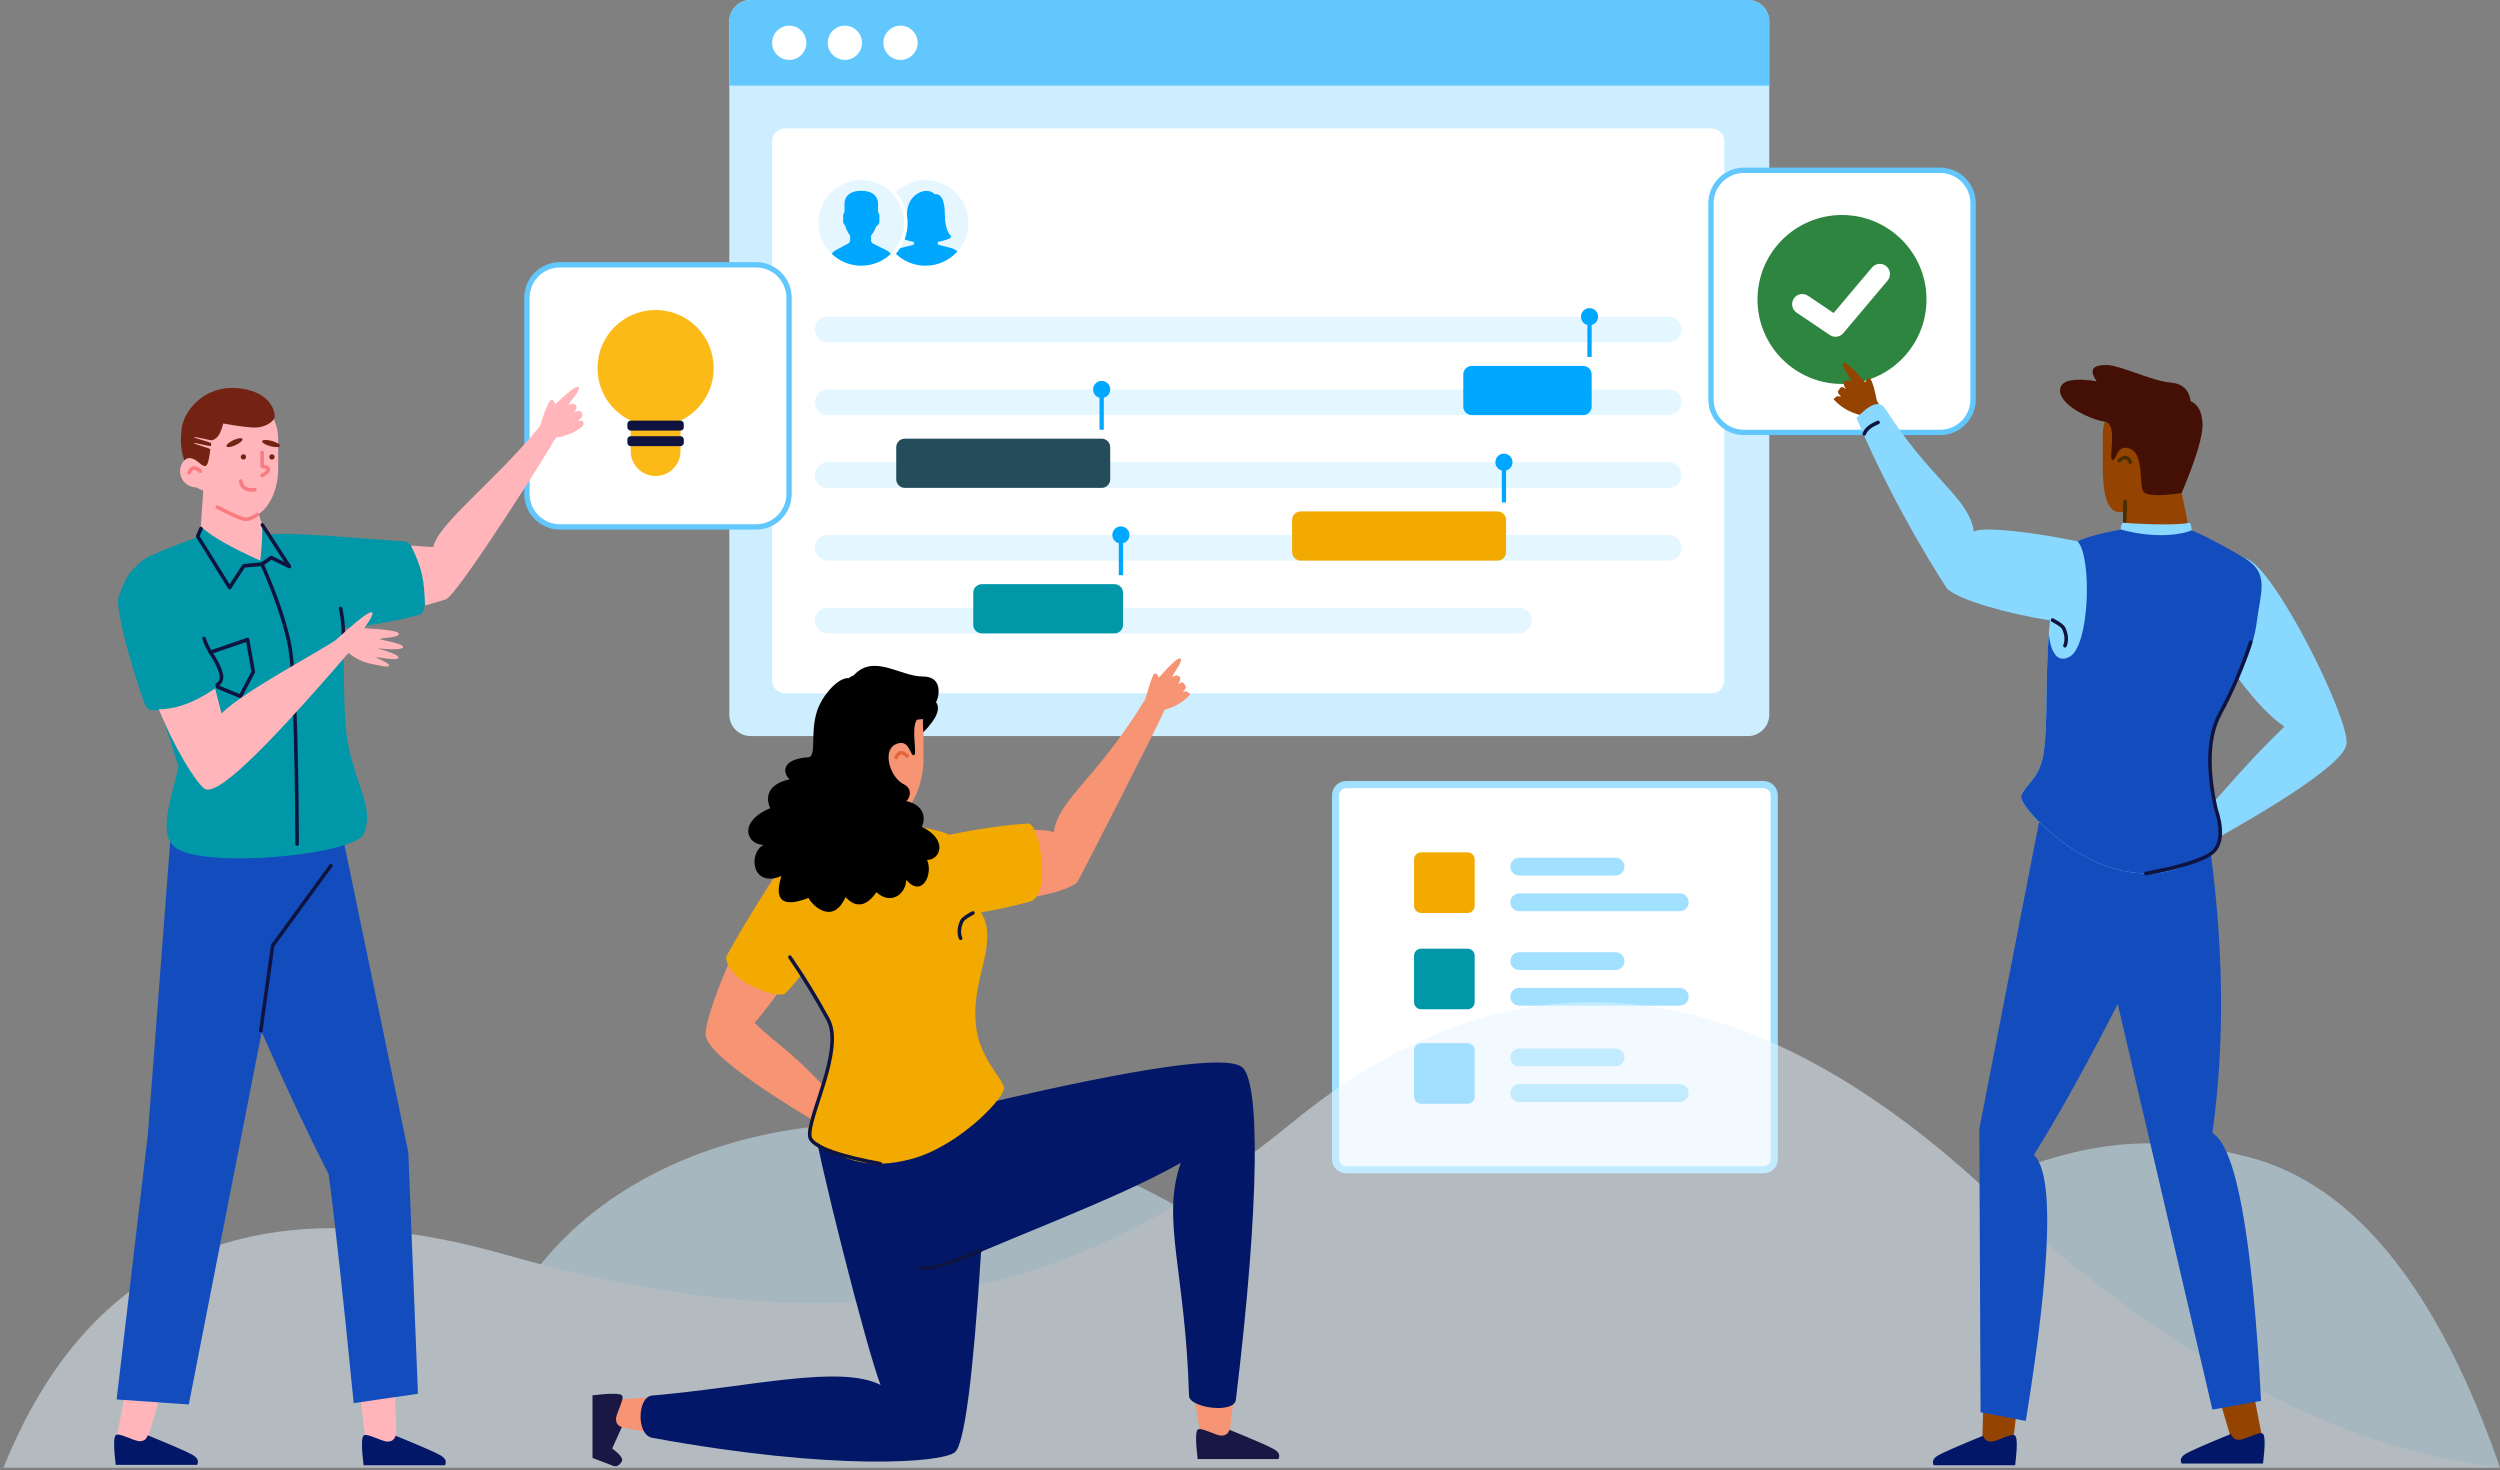<?xml version="1.0" encoding="UTF-8"?>
<svg width="1000px" height="588px" viewBox="0 0 1000 588" version="1.1" xmlns="http://www.w3.org/2000/svg" xmlns:xlink="http://www.w3.org/1999/xlink">
    <rect x="0" y="0" width="1000" height="588" fill="#808080" stroke="none"/>
    <title>Collaboration Work</title>
    <g id="Illustrations" stroke="none" stroke-width="1" fill="none" fill-rule="evenodd">
        <g id="Collaboration-Work">
            <g id="Background" transform="translate(209.7, 0)" fill-rule="nonzero">
                <g id="Background-Element-1" transform="translate(82.03, -0)">
                    <path d="M8.559,0 L407.418,0 C412.145,0 415.977,3.832 415.977,8.559 L415.977,285.877 C415.977,290.604 412.145,294.437 407.418,294.437 L8.559,294.437 C3.832,294.437 0,290.604 0,285.877 L0,8.559 C0,3.832 3.832,0 8.559,0 Z" id="Shape" fill="#CCEEFF"></path>
                    <path d="M22.254,51.355 L392.867,51.355 C395.704,51.355 398.003,53.654 398.003,56.491 L398.003,272.183 C398.003,275.019 395.704,277.318 392.867,277.318 L22.254,277.318 C19.418,277.318 17.118,275.019 17.118,272.183 L17.118,56.491 C17.118,53.654 19.418,51.355 22.254,51.355 Z" id="Shape" fill="#FFFFFF"></path>
                    <circle id="Shape" fill="#E5F6FF" cx="52.782" cy="89.158" r="17.118"></circle>
                    <path d="M40.927,101.508 C41.355,100.931 41.911,100.442 42.568,100.086 L47.547,97.387 C48.021,97.129 48.316,96.637 48.316,96.1 L48.316,94.264 C47.942,93.777 46.872,92.261 46.361,90.249 C45.834,89.829 45.525,89.199 45.525,88.524 L45.525,86.305 C45.525,85.771 45.726,85.253 46.083,84.849 L46.083,81.898 C46.052,81.593 45.929,79.776 47.251,78.278 C48.398,76.979 50.258,76.32 52.782,76.32 C55.305,76.32 57.166,76.979 58.312,78.278 C59.634,79.777 59.512,81.593 59.48,81.898 L59.48,84.849 C59.837,85.253 60.038,85.771 60.038,86.305 L60.038,88.524 C60.038,89.398 59.527,90.172 58.74,90.531 C58.336,91.696 57.782,92.777 57.091,93.748 C56.952,93.943 56.817,94.12 56.689,94.276 L56.689,96.151 C56.689,96.71 57.002,97.213 57.505,97.463 L62.837,100.113 C63.541,100.463 64.135,100.957 64.592,101.55 C61.52,104.479 57.361,106.277 52.782,106.277 C48.18,106.277 44.003,104.461 40.927,101.508 Z" id="Combined-Shape" fill="#00A7FF"></path>
                    <path d="M66.611,101.514 C69.544,98.234 71.327,93.904 71.327,89.158 C71.327,84.412 69.544,80.083 66.611,76.803 C69.687,73.853 73.861,72.04 78.459,72.04 C87.914,72.04 95.578,79.704 95.578,89.158 C95.578,98.613 87.914,106.277 78.459,106.277 C73.861,106.277 69.687,104.464 66.611,101.514 Z" id="Combined-Shape" fill="#E5F6FF"></path>
                    <path d="M68.329,99.272 C68.505,99.213 68.685,99.16 68.868,99.114 L73.699,97.906 L73.977,96.793 C72.254,96.505 70.967,96.1 70.114,95.768 C70.898,93.715 71.327,91.487 71.327,89.158 C71.327,88.097 71.238,87.057 71.066,86.044 C71.067,85.97 71.067,85.895 71.067,85.819 C71.067,78.744 76.263,76.363 78.632,76.363 C80.458,76.363 81.137,76.749 82.043,77.624 L82.415,77.624 C84.925,77.624 86.197,80.381 86.197,85.819 C86.197,92.267 88.45,94.128 88.473,94.145 C88.636,94.275 88.728,94.478 88.714,94.685 C88.699,94.892 88.588,95.082 88.409,95.187 C88.333,95.231 86.618,96.23 83.286,96.791 L83.565,97.907 L88.395,99.114 C89.466,99.382 90.428,99.884 91.231,100.557 C88.096,104.067 83.536,106.277 78.459,106.277 C73.861,106.277 69.687,104.464 66.611,101.514 C67.238,100.813 67.813,100.063 68.329,99.272 Z" id="Combined-Shape" fill="#00A7FF"></path>
                    <path d="M39.372,126.676 L375.749,126.676 C378.585,126.676 380.884,128.975 380.884,131.812 C380.884,134.648 378.585,136.947 375.749,136.947 L39.372,136.947 C36.536,136.947 34.237,134.648 34.237,131.812 C34.237,128.975 36.536,126.676 39.372,126.676 Z" id="Shape" fill="#E4F6FF"></path>
                    <path d="M39.372,155.777 L375.749,155.777 C378.585,155.777 380.884,158.077 380.884,160.913 C380.884,163.749 378.585,166.049 375.749,166.049 L39.372,166.049 C36.536,166.049 34.237,163.749 34.237,160.913 C34.237,158.077 36.536,155.777 39.372,155.777 Z" id="Shape" fill="#E4F6FF"></path>
                    <path d="M39.372,213.98 L375.749,213.98 C378.585,213.98 380.884,216.279 380.884,219.116 C380.884,221.952 378.585,224.251 375.749,224.251 L39.372,224.251 C36.536,224.251 34.237,221.952 34.237,219.116 C34.237,216.279 36.536,213.98 39.372,213.98 Z" id="Shape" fill="#E4F6FF"></path>
                    <path d="M39.372,184.879 L375.749,184.879 C378.585,184.879 380.884,187.178 380.884,190.014 C380.884,192.851 378.585,195.15 375.749,195.15 L39.372,195.15 C36.536,195.15 34.237,192.851 34.237,190.014 C34.237,187.178 36.536,184.879 39.372,184.879 Z" id="Shape" fill="#E4F6FF"></path>
                    <path d="M8.559,0 L407.418,0 C412.145,0 415.977,3.832 415.977,8.559 L415.977,34.237 L0,34.237 L0,8.559 C0,3.832 3.832,0 8.559,0 Z" id="Shape" fill="#62C7FC"></path>
                    <circle id="Shape" fill="#FFFFFF" cx="23.966" cy="17.118" r="6.847"></circle>
                    <circle id="Shape" fill="#FFFFFF" cx="46.22" cy="17.118" r="6.847"></circle>
                    <circle id="Shape" fill="#FFFFFF" cx="68.474" cy="17.118" r="6.847"></circle>
                    <path d="M70.185,175.464 L148.93,175.464 C150.821,175.464 152.354,176.996 152.354,178.887 L152.354,191.726 C152.354,193.617 150.821,195.15 148.93,195.15 L70.185,195.15 C68.295,195.15 66.762,193.617 66.762,191.726 L66.762,178.887 C66.762,176.996 68.295,175.464 70.185,175.464 Z" id="Shape" fill="#244C5A"></path>
                    <polygon id="Shape" fill="#00A7FF" points="149.786 171.88 149.786 155.777 148.074 155.777 148.074 171.88"></polygon>
                    <circle id="Shape" fill="#00A7FF" cx="148.93" cy="155.777" r="3.424"></circle>
                    <path d="M297.004,146.362 L341.512,146.362 C343.403,146.362 344.936,147.895 344.936,149.786 L344.936,162.625 C344.936,164.516 343.403,166.049 341.512,166.049 L297.004,166.049 C295.113,166.049 293.581,164.516 293.581,162.625 L293.581,149.786 C293.581,147.895 295.113,146.362 297.004,146.362 Z" id="Shape" fill="#00A7FF"></path>
                    <path d="M228.531,204.565 L307.275,204.565 C309.166,204.565 310.699,206.098 310.699,207.989 L310.699,220.827 C310.699,222.718 309.166,224.251 307.275,224.251 L228.531,224.251 C226.64,224.251 225.107,222.718 225.107,220.827 L225.107,207.989 C225.107,206.098 226.64,204.565 228.531,204.565 Z" id="Shape" fill="#F2A900"></path>
                    <polygon id="Shape" fill="#00A7FF" points="310.699 200.982 310.699 184.879 308.987 184.879 308.987 200.982"></polygon>
                    <circle id="Shape" fill="#00A7FF" cx="309.843" cy="184.879" r="3.424"></circle>
                    <path d="M39.372,243.081 L315.835,243.081 C318.671,243.081 320.97,245.381 320.97,248.217 C320.97,251.053 318.671,253.352 315.835,253.352 L39.372,253.352 C36.536,253.352 34.237,251.053 34.237,248.217 C34.237,245.381 36.536,243.081 39.372,243.081 Z" id="Shape" fill="#E4F6FF"></path>
                    <path d="M100.999,233.666 L154.066,233.666 C155.956,233.666 157.489,235.199 157.489,237.09 L157.489,249.929 C157.489,251.82 155.956,253.352 154.066,253.352 L100.999,253.352 C99.108,253.352 97.575,251.82 97.575,249.929 L97.575,237.09 C97.575,235.199 99.108,233.666 100.999,233.666 Z" id="Shape" fill="#0097A9"></path>
                    <polygon id="Shape" fill="#00A7FF" points="157.489 230.083 157.489 213.98 155.777 213.98 155.777 230.083"></polygon>
                    <circle id="Shape" fill="#00A7FF" cx="156.633" cy="213.98" r="3.424"></circle>
                    <polygon id="Shape" fill="#00A7FF" points="344.936 142.779 344.936 126.676 343.224 126.676 343.224 142.779"></polygon>
                    <circle id="Shape" fill="#00A7FF" cx="344.08" cy="126.676" r="3.424"></circle>
                </g>
                <g id="Trello" transform="translate(473.618, 67.047)">
                    <path d="M14.265,0 L92.725,0 C100.603,0 106.99,6.387 106.99,14.265 L106.99,92.725 C106.99,100.603 100.603,106.99 92.725,106.99 L14.265,106.99 C6.387,106.99 0,100.603 0,92.725 L0,14.265 C0,6.387 6.387,0 14.265,0 Z" id="Shape" fill="#62C7FC"></path>
                    <path d="M14.265,2.14 C7.569,2.14 2.14,7.569 2.14,14.265 L2.14,92.725 C2.14,99.421 7.569,104.85 14.265,104.85 L92.725,104.85 C99.421,104.85 104.85,99.421 104.85,92.725 L104.85,14.265 C104.85,7.569 99.421,2.14 92.725,2.14 L14.265,2.14 Z" id="Path" fill="#FFFFFF"></path>
                    <g id="Background-Element-1" transform="translate(19.682, 18.953)">
                        <ellipse id="Shape" fill="#2E8540" cx="33.799" cy="33.789" rx="33.799" ry="33.789"></ellipse>
                        <path d="M20.194,32.306 C18.329,31.049 15.798,31.542 14.541,33.406 C13.284,35.271 13.777,37.801 15.642,39.057 L28.927,48.009 C30.652,49.171 32.976,48.847 34.317,47.257 L52.039,26.235 C53.488,24.516 53.269,21.947 51.549,20.498 C49.829,19.05 47.26,19.269 45.811,20.988 L30.446,39.214 L20.194,32.306 Z" id="Shape" fill="#FFFFFF"></path>
                    </g>
                </g>
                <g id="IDea" transform="translate(0, 104.85)">
                    <path d="M14.265,0 L92.725,0 C100.603,0 106.99,6.387 106.99,14.265 L106.99,92.725 C106.99,100.603 100.603,106.99 92.725,106.99 L14.265,106.99 C6.387,106.99 0,100.603 0,92.725 L0,14.265 C0,6.387 6.387,0 14.265,0 Z" id="Shape" fill="#62C7FC"></path>
                    <path d="M14.265,2.14 C7.569,2.14 2.14,7.569 2.14,14.265 L2.14,92.725 C2.14,99.421 7.569,104.85 14.265,104.85 L92.725,104.85 C99.421,104.85 104.85,99.421 104.85,92.725 L104.85,14.265 C104.85,7.569 99.421,2.14 92.725,2.14 L14.265,2.14 Z" id="Path" fill="#FFFFFF"></path>
                    <g id="Light-Bulb" transform="translate(29.3, 19.15)">
                        <path d="M13.278,44.253 C5.427,40.522 -4.09476505e-15,32.518 -4.09476505e-15,23.245 C-4.09476505e-15,10.407 10.403,-2.04818197e-14 23.236,-2.04818197e-14 C36.069,-2.04818197e-14 46.472,10.407 46.472,23.245 C46.472,32.518 41.044,40.522 33.194,44.253 L33.194,56.452 C33.194,61.954 28.736,66.414 23.236,66.414 C17.736,66.414 13.278,61.954 13.278,56.452 L13.278,44.253 Z" id="Shape" fill="#FCBA19"></path>
                        <path d="M13.278,44.253 L33.194,44.253 C33.927,44.253 34.522,44.848 34.522,45.581 L34.522,46.91 C34.522,47.643 33.927,48.238 33.194,48.238 L13.278,48.238 C12.544,48.238 11.95,47.643 11.95,46.91 L11.95,45.581 C11.95,44.848 12.544,44.253 13.278,44.253 Z" id="Shape" fill="#0E143F"></path>
                        <path d="M13.278,50.475 L33.194,50.475 C33.927,50.475 34.522,51.069 34.522,51.803 L34.522,53.131 C34.522,53.865 33.927,54.46 33.194,54.46 L13.278,54.46 C12.544,54.46 11.95,53.865 11.95,53.131 L11.95,51.803 C11.95,51.069 12.544,50.475 13.278,50.475 Z" id="Shape" fill="#0E143F"></path>
                    </g>
                </g>
                <g id="Background-Element-2" transform="translate(323.11, 312.411)">
                    <path d="M5.706,0 L172.611,0 C175.762,0 178.317,2.555 178.317,5.706 L178.317,151.213 C178.317,154.364 175.762,156.919 172.611,156.919 L5.706,156.919 C2.555,156.919 0,154.364 0,151.213 L0,5.706 C0,2.555 2.555,0 5.706,0 Z" id="Rectangle" fill="#A1E0FF"></path>
                    <path d="M5.706,2.853 C4.13,2.853 2.853,4.13 2.853,5.706 L2.853,151.213 C2.853,152.788 4.13,154.066 5.706,154.066 L172.611,154.066 C174.186,154.066 175.464,152.788 175.464,151.213 L175.464,5.706 C175.464,4.13 174.186,2.853 172.611,2.853 L5.706,2.853 Z" id="Path" fill="#FFFFFF"></path>
                    <path d="M74.893,30.67 L113.409,30.67 C115.379,30.67 116.976,32.267 116.976,34.237 C116.976,36.206 115.379,37.803 113.409,37.803 L74.893,37.803 C72.923,37.803 71.327,36.206 71.327,34.237 C71.327,32.267 72.923,30.67 74.893,30.67 Z" id="Rectangle" fill="#A1E0FF"></path>
                    <path d="M74.893,44.936 L139.087,44.936 C141.057,44.936 142.653,46.533 142.653,48.502 C142.653,50.472 141.057,52.068 139.087,52.068 L74.893,52.068 C72.923,52.068 71.327,50.472 71.327,48.502 C71.327,46.533 72.923,44.936 74.893,44.936 Z" id="Rectangle-Copy-4" fill="#A1E0FF"></path>
                    <path d="M74.893,68.474 L113.409,68.474 C115.379,68.474 116.976,70.07 116.976,72.04 C116.976,74.01 115.379,75.606 113.409,75.606 L74.893,75.606 C72.923,75.606 71.327,74.01 71.327,72.04 C71.327,70.07 72.923,68.474 74.893,68.474 Z" id="Rectangle" fill="#A1E0FF"></path>
                    <path d="M74.893,82.739 L139.087,82.739 C141.057,82.739 142.653,84.336 142.653,86.305 C142.653,88.275 141.057,89.872 139.087,89.872 L74.893,89.872 C72.923,89.872 71.327,88.275 71.327,86.305 C71.327,84.336 72.923,82.739 74.893,82.739 Z" id="Rectangle-Copy-4" fill="#A1E0FF"></path>
                    <path d="M74.893,106.99 L113.409,106.99 C115.379,106.99 116.976,108.587 116.976,110.556 C116.976,112.526 115.379,114.123 113.409,114.123 L74.893,114.123 C72.923,114.123 71.327,112.526 71.327,110.556 C71.327,108.587 72.923,106.99 74.893,106.99 Z" id="Rectangle" fill="#A1E0FF"></path>
                    <path d="M74.893,121.255 L139.087,121.255 C141.057,121.255 142.653,122.852 142.653,124.822 C142.653,126.791 141.057,128.388 139.087,128.388 L74.893,128.388 C72.923,128.388 71.327,126.791 71.327,124.822 C71.327,122.852 72.923,121.255 74.893,121.255 Z" id="Rectangle-Copy-4" fill="#A1E0FF"></path>
                    <path d="M35.663,28.531 L54.208,28.531 C55.784,28.531 57.061,29.808 57.061,31.384 L57.061,49.929 C57.061,51.504 55.784,52.782 54.208,52.782 L35.663,52.782 C34.088,52.782 32.81,51.504 32.81,49.929 L32.81,31.384 C32.81,29.808 34.088,28.531 35.663,28.531 Z" id="Rectangle" fill="#F2A900"></path>
                    <path d="M35.663,67.047 L54.208,67.047 C55.784,67.047 57.061,68.324 57.061,69.9 L57.061,88.445 C57.061,90.021 55.784,91.298 54.208,91.298 L35.663,91.298 C34.088,91.298 32.81,90.021 32.81,88.445 L32.81,69.9 C32.81,68.324 34.088,67.047 35.663,67.047 Z" id="Rectangle" fill="#0097A9"></path>
                    <path d="M35.663,104.85 L54.208,104.85 C55.784,104.85 57.061,106.128 57.061,107.703 L57.061,126.248 C57.061,127.824 55.784,129.101 54.208,129.101 L35.663,129.101 C34.088,129.101 32.81,127.824 32.81,126.248 L32.81,107.703 C32.81,106.128 34.088,104.85 35.663,104.85 Z" id="Rectangle" fill="#60C9FF"></path>
                </g>
            </g>
            <g id="bg" opacity="0.5" transform="translate(0, 400.856)" fill-rule="nonzero">
                <path d="M899.318,61.94 C836.082,45.599 804.651,68.277 733.052,99.429 C661.453,130.581 573.037,140.57 472.104,82.432 C371.171,24.294 258.078,45.599 212.091,110.475 C181.432,153.725 110.735,178.954 0,186.163 L1000,186.163 C975.036,114.241 941.476,72.833 899.318,61.94 Z" id="Shape" fill="#CCEEFF"></path>
                <path d="M1.427,186.163 C35.649,101.035 102.607,72.659 202.301,101.035 C351.841,143.599 439.261,111.676 517.291,47.83 C595.321,-16.016 687.015,-24.529 794.949,75.496 C866.906,142.18 935.256,179.069 1000,186.163 L1.427,186.163 Z" id="Shape" fill="#E5F6FF"></path>
            </g>
            <g id="Man-Standing-1" transform="translate(45.649, 154.066)">
                <g id="Head-Front/-Man/2" transform="translate(25.678, 0.524)">
                    <path d="M7.174,40.356 C4.489,40.361 1.978,38.678 1.055,35.999 C0.211,33.549 0.926,30.94 2.674,29.25 C2.215,26.233 1.8,23.473 1.427,20.968 C1.427,10.57 10.049,2.14 20.685,2.14 C31.321,2.14 39.943,10.57 39.943,20.968 L39.943,33.008 C39.943,41.403 36.324,48.357 32.201,50.967 C33.069,54.351 34.272,57.16 35.809,59.392 C38.638,63.502 38.589,67.955 35.663,72.753 L7.846,72.753 L9.986,41.719 C9.755,41.503 7.391,40.573 7.174,40.356 Z" id="Shape" fill="#FFB5B9"></path>
                    <path d="M34.237,26.391 C34.237,25.997 33.917,25.678 33.524,25.678 C33.13,25.678 32.81,25.997 32.81,26.391 L32.81,31.955 C32.81,32.313 33.075,32.616 33.43,32.663 C34.755,32.838 35.294,33.118 35.294,33.245 C35.294,33.53 34.602,34.204 33.163,35.048 C32.823,35.247 32.709,35.684 32.908,36.024 C33.108,36.364 33.545,36.478 33.884,36.279 C35.757,35.18 36.721,34.242 36.721,33.245 C36.721,32.217 35.835,31.644 34.237,31.346 L34.237,26.391 Z" id="Shape" fill="#F97A80" fill-rule="nonzero"></path>
                    <path d="M24.258,37.905 C24.721,41.097 27.003,42.484 30.765,41.98 C31.156,41.927 31.43,41.568 31.377,41.178 C31.325,40.787 30.966,40.513 30.576,40.566 C27.533,40.974 26.01,40.048 25.67,37.701 C25.614,37.311 25.252,37.041 24.862,37.097 C24.472,37.154 24.202,37.516 24.258,37.905 Z" id="Shape" fill="#F97A80" fill-rule="nonzero"></path>
                    <path d="M22.778,23.522 C21.014,24.316 19.445,24.488 19.273,23.906 C19.102,23.324 20.394,22.208 22.158,21.414 C23.922,20.62 25.491,20.448 25.662,21.03 C25.834,21.612 24.542,22.727 22.778,23.522 Z M36.871,23.903 C34.905,23.387 33.409,22.486 33.53,21.891 C33.651,21.295 35.343,21.23 37.309,21.746 C39.275,22.262 40.77,23.163 40.649,23.758 C40.528,24.354 38.837,24.419 36.871,23.903 Z M26.034,29.244 C25.443,29.244 24.964,28.765 24.964,28.174 C24.964,27.583 25.443,27.104 26.034,27.104 C26.625,27.104 27.104,27.583 27.104,28.174 C27.104,28.765 26.625,29.244 26.034,29.244 Z M37.447,29.244 C36.856,29.244 36.377,28.765 36.377,28.174 C36.377,27.583 36.856,27.104 37.447,27.104 C38.037,27.104 38.516,27.583 38.516,28.174 C38.516,28.765 38.037,29.244 37.447,29.244 Z M5.341,28.779 C4.999,28.565 3.712,28.33 2.385,29.587 C0.546,24.012 1.085,20.834 1.238,17.683 C1.586,10.498 9.941,-0.718 23.99,0.701 C38.038,2.119 39.173,11.485 38.301,12.93 C37.429,14.375 34.802,16.187 31.41,16.398 C29.125,16.54 24.647,16.01 17.975,14.809 C17.258,17.556 16.449,19.387 15.546,20.299 C15.136,20.713 14.081,21.306 13.725,21.521 C13.296,21.78 6.333,19.893 6.325,20.283 C6.317,20.672 13.177,22.346 13.151,22.708 C13.124,23.075 13.097,23.431 13.068,23.776 C13.034,24.171 6.232,22.304 6.17,22.631 C6.108,22.958 12.851,24.794 12.815,25.105 C12.376,28.866 11.776,31.614 10.927,31.787 C9.236,32.133 7.918,29.375 5.341,28.779 Z" id="Shape" fill="#732213"></path>
                    <path d="M9.283,33.39 C6.936,31.124 4.845,31.41 3.678,34.241 C3.528,34.605 3.702,35.022 4.066,35.172 C4.43,35.322 4.847,35.148 4.997,34.784 C5.759,32.936 6.635,32.816 8.292,34.416 C8.576,34.69 9.027,34.682 9.301,34.398 C9.575,34.115 9.567,33.663 9.283,33.39 Z" id="Shape" fill="#F97A80" fill-rule="nonzero"></path>
                    <path d="M31.077,50.693 C29.24,52.073 27.653,52.595 26.306,52.32 C24.822,52.017 21.323,50.438 15.91,47.611 C15.56,47.428 15.13,47.563 14.947,47.913 C14.765,48.262 14.9,48.693 15.249,48.875 C20.795,51.772 24.352,53.378 26.021,53.718 C27.825,54.086 29.8,53.437 31.934,51.833 C32.249,51.597 32.312,51.15 32.075,50.835 C31.839,50.52 31.392,50.456 31.077,50.693 Z" id="Shape" fill="#F97A80" fill-rule="nonzero"></path>
                </g>
                <g id="Front-Bottom/-Standing/-Long-Pants-2" transform="translate(0, 175.11)">
                    <path d="M6.698,216.406 L21.401,219.264 L12.466,249.461 L0.71,247.213 L6.698,216.406 Z M97.288,220.003 L112.154,218.177 L112.988,249.657 L101.112,251.152 L97.288,220.003 Z" id="Shape" fill="#FFB5B9"></path>
                    <path d="M0.63,244.91 C1.891,243.668 7.793,247.29 10.251,247.297 C11.89,247.302 12.958,246.518 13.454,244.946 C23.655,249.119 29.685,251.762 31.545,252.877 C33.404,253.991 33.953,255.291 33.192,256.776 L0.63,256.776 C-0.21,249.693 -0.21,245.738 0.63,244.91 Z M99.774,245.074 C101.035,243.832 106.937,247.455 109.395,247.462 C111.034,247.466 112.102,246.683 112.598,245.111 C122.799,249.283 128.829,251.927 130.689,253.041 C132.548,254.156 133.097,255.455 132.336,256.94 L99.774,256.94 C98.934,249.857 98.934,245.902 99.774,245.074 Z" id="Shape" fill="#021768"></path>
                    <path d="M59.032,83.678 L29.867,232.613 L0.997,230.607 L13.471,124.832 L22.718,3.731 L35.867,4.393 L90.301,0 L117.671,131.723 L121.533,228.319 L95.823,232.081 C91.598,189.197 88.259,158.69 85.805,140.559 C77.424,124.111 68.5,105.151 59.032,83.678 Z" id="Shape" fill="#134DBD"></path>
                    <path d="M87.276,17.513 C87.508,17.194 87.438,16.748 87.12,16.516 C86.802,16.284 86.355,16.354 86.123,16.672 L62.846,48.596 C62.777,48.691 62.732,48.802 62.716,48.918 L57.955,82.994 C57.901,83.384 58.173,83.745 58.563,83.799 C58.953,83.854 59.313,83.582 59.368,83.192 L64.104,49.292 L87.276,17.513 Z" id="Shape" fill="#0E143F" fill-rule="nonzero"></path>
                </g>
                <g id="Front-body/-Man/-Pose2/-Shirt" transform="translate(1.427, 0.237)">
                    <path d="M61.375,59.497 C66.595,58.381 97.638,61.022 115.049,62.341 C120.539,62.757 126.222,90.044 120.71,91.583 C112.435,93.893 100.66,95.923 89.805,97.261 C90.925,112.69 90.082,129.227 91.647,140.164 C94.355,159.084 102.991,168.254 98.447,179.15 C94.848,187.779 33.193,193.564 22.646,184.408 C15.985,178.626 21.814,164.089 24.314,152.328 C22.274,145.897 19.925,137.976 16.782,130.065 C16.271,128.778 12.828,131.5 11.027,127.704 C9.226,123.909 -1.609,89.945 0.427,84.248 C2.362,78.837 4.352,74.639 7.345,72.292 C8.263,71.201 9.473,70.16 11.043,69.151 C13.182,67.776 20.207,64.877 32.12,60.452 C32.678,60.244 33.177,58.959 33.617,56.597 C37.574,60.284 45.377,64.733 57.027,69.944 C57.744,63.469 57.978,58.561 57.727,55.219 C58.883,57.583 60.099,59.008 61.375,59.497 L61.375,59.497 Z" id="Shape" fill="#0097A9"></path>
                    <path d="M53.49,114.327 L48.745,123.292 L40.239,119.793 C39.873,119.642 39.458,119.827 39.312,120.206 C39.167,120.584 39.346,121.013 39.712,121.164 L48.804,124.904 C49.139,125.042 49.52,124.9 49.693,124.573 L54.863,114.806 C54.941,114.657 54.968,114.485 54.939,114.319 L52.655,101.397 C52.577,100.956 52.141,100.689 51.73,100.829 L36.866,105.92 C36.492,106.048 36.289,106.465 36.413,106.852 C36.537,107.239 36.94,107.449 37.314,107.321 L51.399,102.497 L53.49,114.327 Z" id="Shape" fill="#0E143F" fill-rule="nonzero"></path>
                    <path d="M72.496,183.282 C72.272,138.395 71.187,111.499 69.227,102.474 C67.271,93.47 63.654,82.996 58.376,71.047 C58.212,70.677 57.789,70.513 57.431,70.683 C57.073,70.852 56.915,71.29 57.079,71.66 C62.318,83.523 65.903,93.903 67.835,102.798 C69.763,111.671 70.846,138.542 71.07,183.29 C71.072,183.697 71.393,184.026 71.787,184.024 C72.181,184.022 72.498,183.69 72.496,183.282 Z" id="Shape" fill="#0E143F" fill-rule="nonzero"></path>
                    <path d="M57.794,72.089 C58.186,72.051 58.474,71.691 58.438,71.285 C58.401,70.88 58.053,70.581 57.661,70.619 L50.366,71.324 C50.153,71.344 49.96,71.463 49.841,71.646 L44.793,79.396 L32.802,60.136 L33.962,57.444 C34.122,57.071 33.961,56.635 33.601,56.469 C33.241,56.303 32.819,56.471 32.659,56.843 L31.342,59.9 C31.244,60.127 31.263,60.39 31.394,60.599 L44.18,81.137 C44.458,81.583 45.085,81.589 45.371,81.15 L50.835,72.76 L57.794,72.089 Z" id="Shape" fill="#0E143F" fill-rule="nonzero"></path>
                    <path d="M61.738,68.075 C61.51,67.963 61.241,67.984 61.031,68.132 L57.326,70.744 C57,70.974 56.916,71.433 57.138,71.769 C57.36,72.106 57.803,72.193 58.129,71.964 L61.497,69.589 L68.374,72.96 C69.03,73.281 69.676,72.504 69.272,71.882 L58.457,55.248 C58.237,54.91 57.794,54.82 57.467,55.047 C57.14,55.275 57.054,55.733 57.273,56.071 L66.639,70.477 L61.738,68.075 Z" id="Shape" fill="#0E143F" fill-rule="nonzero"></path>
                    <path d="M88.469,89.237 C89.455,93.859 89.848,99.383 89.369,103.536 C89.322,103.941 89.602,104.308 89.993,104.356 C90.384,104.404 90.739,104.116 90.786,103.711 C91.285,99.38 90.881,93.693 89.861,88.919 C89.777,88.521 89.396,88.27 89.011,88.357 C88.627,88.445 88.384,88.839 88.469,89.237 Z" id="Shape" fill="#0E143F" fill-rule="nonzero"></path>
                    <path d="M168.904,16.109 C170.203,11.604 172.082,7.107 172.892,6.123 C173.701,5.139 174.397,5.577 174.98,7.437 C180.321,2.373 183.394,0.059 184.199,0.494 C185.802,1.362 180.669,6.465 180.352,7.673 C181.317,7.398 182.165,6.71 183.196,7.709 C183.884,8.375 183.606,9.444 182.363,10.918 C183.659,9.992 184.96,9.706 185.525,10.545 C186.09,11.383 186.323,12.106 184.33,13.835 C183.601,14.468 185.863,13.459 186.197,14.384 C186.532,15.309 186.532,15.93 184.668,17.209 C182.064,18.995 178.977,20.202 175.316,20.751 L174.131,22.576 C174.391,22.896 135.752,84.247 131.201,85.45 C130.174,85.722 127.657,86.579 122.959,87.897 C122.506,77.91 122.104,73.589 117.288,63.907 C122.03,64.261 124.817,64.516 126.216,64.511 C128.156,55.136 151.491,37.697 168.904,16.109 Z M38.994,121.243 C39.705,124.01 40.944,128.572 41.547,131.097 C50.031,122.237 84.064,104.478 87.49,101.474 L91.907,97.537 C96.998,93.012 100.166,90.697 101.411,90.593 C102.656,90.49 101.737,92.614 98.654,96.966 C107.564,97.468 112.154,98.167 112.425,99.064 C112.966,100.851 105.848,100.704 104.798,101.326 C105.669,101.837 114.097,103.018 114.144,104.478 C114.174,105.452 110.794,105.657 104.003,105.092 C109.815,106.707 112.576,107.933 112.286,108.772 C111.851,110.031 105.99,108.829 103.399,108.593 C102.451,108.507 108.983,110.983 108.587,111.882 C108.192,112.78 105.921,112.127 101.333,111.226 C98.273,110.625 95.262,109.18 92.299,106.89 C56.457,148.45 39.043,164.669 34.549,161.039 C30.802,158.014 22.585,144.546 16.405,129.409 C29.325,129.409 40.36,119.56 38.994,121.243 Z" id="Shape" fill="#FFB5B9"></path>
                    <path d="M40.156,120.366 C41.986,119.045 42.639,117.213 42.05,115.03 C41.358,112.462 40.513,110.751 38.711,107.827 C38.687,107.787 38.356,107.251 38.259,107.094 C36.729,104.607 35.932,103.041 35.225,100.861 C35.1,100.475 34.695,100.267 34.322,100.397 C33.948,100.526 33.747,100.945 33.872,101.331 C34.624,103.647 35.469,105.306 37.055,107.886 C37.153,108.045 37.484,108.581 37.509,108.621 C39.241,111.432 40.03,113.031 40.676,115.426 C41.101,117.001 40.677,118.191 39.34,119.155 C39.017,119.388 38.938,119.848 39.163,120.183 C39.389,120.517 39.833,120.599 40.156,120.366 Z" id="Shape" fill="#0E143F" fill-rule="nonzero"></path>
                </g>
            </g>
            <g id="Man-Standing-1" transform="translate(835.659, 365.793) scale(-1, 1) translate(-835.659, -365.793) translate(732.659, 144.793)">
                <g id="Head-Back/-Man/1-" transform="translate(57.646, 1.207)">
                    <path d="M31.565,58.739 C31.126,63.659 31.105,66.524 31.504,67.331 C32.359,69.061 36.024,75.428 31.362,80.796 C26.7,86.164 8.96,89.253 3.561,80.608 C3.839,74.136 5.681,63.154 9.088,47.661 C6.823,45.701 5.263,43.693 4.976,41.829 C4.199,36.78 3.014,32.144 1.421,27.923 C1.421,17.59 10.038,9.214 20.666,9.214 C31.295,9.214 39.911,17.59 39.911,27.923 L39.911,39.886 C39.911,50.219 38.664,58.425 33.483,58.882 C32.988,58.925 32.338,58.874 31.565,58.739 L31.565,58.739 Z" id="Shape" fill="#944300"></path>
                    <path d="M31.837,62.631 C31.866,58.1 31.809,55.459 31.658,54.592 C31.644,54.515 31.63,54.453 31.612,54.394 C31.592,54.328 31.592,54.328 31.519,54.192 C31.324,53.903 31.324,53.903 30.539,53.97 C30.241,54.276 30.241,54.276 30.219,54.391 C30.199,54.474 30.199,54.474 30.191,54.528 C30.183,54.584 30.178,54.647 30.175,54.723 C30.163,54.973 30.165,55.429 30.179,56.104 C30.207,57.428 30.285,59.611 30.412,62.656 C30.45,63.578 31.831,63.553 31.837,62.631 Z" id="Shape" fill="#4A2D00" fill-rule="nonzero"></path>
                    <path d="M8.359,51.23 C17.437,52.544 22.558,52.314 23.721,50.539 C25.466,47.878 23.304,35.934 28.849,33.553 C34.395,31.173 34.384,38.384 36.074,38.041 C37.765,37.698 33.786,23.493 38.938,22.687 C40.384,22.461 41.685,22.148 42.841,21.748 C52.89,18.273 58.571,12.545 56.645,8.566 C55.361,5.913 50.601,5.223 42.366,6.494 C45.508,1.976 44.055,-0.184 38.005,0.012 C32.858,0.18 19.987,6.459 12.837,7.025 C8.07,7.402 5.374,9.882 4.751,14.466 C1.825,15.693 0.245,18.687 0.013,23.446 C-0.219,28.205 2.563,37.467 8.359,51.23 Z" id="Shape" fill="#441006"></path>
                    <path d="M33.841,37.804 C31.496,35.552 29.406,35.837 28.24,38.649 C28.09,39.011 28.264,39.425 28.628,39.574 C28.992,39.724 29.408,39.551 29.558,39.189 C30.32,37.353 31.195,37.233 32.851,38.824 C33.134,39.095 33.586,39.087 33.859,38.806 C34.132,38.524 34.124,38.076 33.841,37.804 Z" id="Shape" fill="#4A2D00" fill-rule="nonzero"></path>
                </g>
                <g id="Back-Bottom/-Standing/-Long-Pants" transform="translate(32.81, 184.382)" fill-rule="nonzero">
                    <path d="M6.698,216.406 L21.401,219.264 L12.466,249.461 L0.71,247.213 L6.698,216.406 Z M97.288,220.003 L112.154,218.177 L112.988,249.657 L101.112,251.152 L97.288,220.003 Z" id="Shape" fill="#944300"></path>
                    <path d="M58.754,72.416 L20.887,234.665 L1.425,231.162 C4.877,165.384 11.364,129.667 20.887,124.01 C15.715,87.01 16.326,46.917 22.718,3.731 L35.867,4.393 L90.301,-2.02722606e-14 L114.123,122.357 L113.626,235.744 L95.526,239.204 C85.298,175.91 84.219,140.443 92.29,132.804 C82.083,116.387 70.905,96.258 58.754,72.416 Z" id="Shape" fill="#134DBD"></path>
                    <path d="M0.63,244.361 C1.891,243.119 7.793,246.741 10.251,246.748 C11.89,246.753 12.958,245.969 13.454,244.397 C23.655,248.57 29.685,251.213 31.545,252.328 C33.404,253.442 33.953,254.742 33.192,256.227 L0.63,256.227 C-0.21,249.144 -0.21,245.189 0.63,244.361 Z M99.774,245.074 C101.035,243.832 106.937,247.455 109.395,247.462 C111.034,247.466 112.102,246.683 112.598,245.111 C122.799,249.283 128.829,251.927 130.689,253.041 C132.548,254.156 133.097,255.455 132.336,256.94 L99.774,256.94 C98.934,249.857 98.934,245.902 99.774,245.074 Z" id="Shape" fill="#021768"></path>
                </g>
                <g id="Back-body/-Man/-Pose1/-Vest" transform="translate(0, 0.237)">
                    <path d="M187.904,15.27 C188.818,10.665 189.637,7.836 190.36,6.783 C191.083,5.729 191.814,6.103 192.551,7.903 C197.445,2.377 200.312,-0.205 201.15,0.156 C202.821,0.876 198.137,6.423 197.922,7.654 C198.86,7.293 199.648,6.532 200.759,7.434 C201.5,8.035 201.314,9.126 200.2,10.706 C201.413,9.667 202.236,9.532 202.671,10.301 C203.324,11.455 204.245,11.532 202.405,13.435 C201.731,14.13 203.9,12.922 204.311,13.813 C204.723,14.704 206.643,13.707 203.026,16.765 C200.615,18.803 197.609,20.26 194.008,21.136 L187.99,32.413 L180.707,27.437 L187.904,15.27 Z" id="Shape" fill="#944300"></path>
                    <path d="M118.651,103.124 C120.759,123.045 119.319,143.024 121.15,155.812 C122.695,166.609 128.35,168.427 130.133,173.255 C131.474,176.888 112.424,196.958 93.426,202.297 C74.429,207.637 62.981,201.843 51.89,193.795 C51.093,193.217 50.765,191.741 50.74,189.65 C40.076,183.603 1.195,161.69 0.04,152.592 C-1.25,142.429 29.197,81.192 40.401,78.366 C40.49,78.343 40.579,78.322 40.668,78.303 C43.311,76.745 50.395,73.662 61.92,69.055 C61.92,68.377 61.892,63.749 63.139,64.084 C68.076,65.408 87.299,64.325 89.123,64.084 C90.947,63.842 90.328,70.053 90.202,68.377 C98.193,68.867 104.055,69.893 107.789,71.455 C125.095,67.912 145.493,65.395 149.098,67.619 C150.987,54.119 166.731,46.625 184.544,18.448 C186.683,15.064 190.526,16.31 196.074,22.185 C180.841,58.529 160.094,90.229 159.677,90.605 C154.798,95.007 135.724,100.475 118.651,103.124 L118.651,103.124 Z M43.351,126.336 C36.61,135.396 30.466,141.826 24.919,145.625 C33.793,154.353 36.801,157.299 52.459,174.987 C53.863,166.196 55.443,156.497 54.29,150.918 C52.942,144.397 47.864,135.848 43.351,126.336 L43.351,126.336 Z" id="Shape" fill="#89D8FF"></path>
                    <path d="M62.203,67.141 C65.087,68.604 76.216,70.722 90.294,66.76 C90.712,67.018 101.034,68.444 107.679,71.467 C101.806,77.354 102.71,113.255 110.793,117.647 C118.875,122.039 119.023,106.928 119.178,109.011 C120.507,126.915 119.5,144.285 121.15,155.812 C122.695,166.609 128.35,168.427 130.133,173.255 C131.474,176.888 112.424,196.958 93.426,202.297 C74.429,207.637 62.981,201.843 51.89,193.795 C47.656,190.723 56.637,162.279 54.29,150.918 C51.942,139.556 38.266,122.033 35.992,103.998 C34.459,91.847 30.84,84.608 40.287,78.537 C43.721,76.331 59.621,67.536 62.203,67.141 Z" id="Shape" fill="#134DBD"></path>
                    <path d="M117.311,102.352 C114.608,103.789 113.059,104.923 112.581,105.912 C111.348,108.464 111.217,110.798 111.745,112.731 C111.855,113.132 111.969,113.423 112.054,113.594 C112.234,113.956 112.665,114.098 113.015,113.911 C113.365,113.724 113.502,113.279 113.321,112.917 C113.278,112.831 113.2,112.631 113.118,112.329 C112.682,110.734 112.792,108.777 113.857,106.572 C114.146,105.974 115.543,104.951 117.963,103.664 C118.313,103.478 118.451,103.033 118.271,102.671 C118.091,102.308 117.661,102.165 117.311,102.352 Z" id="Shape" fill="#0E143F" fill-rule="nonzero"></path>
                    <path d="M51.793,194.977 C54.39,198.749 63.792,202.051 80.188,205.089 C80.576,205.16 80.947,204.893 81.016,204.492 C81.086,204.091 80.828,203.708 80.44,203.636 C64.462,200.676 55.237,197.436 52.954,194.121 C50.675,190.811 50.675,185.616 53.048,178.505 L53.069,178.427 C56.696,161.776 56.099,148.965 51.227,139.999 C46.478,131.258 42.424,121.79 39.064,111.594 C38.937,111.208 38.531,111.002 38.158,111.134 C37.786,111.265 37.586,111.684 37.714,112.07 C41.101,122.35 45.191,131.901 49.984,140.722 C54.649,149.309 55.233,161.755 51.686,178.062 C49.192,185.559 49.196,191.207 51.793,194.977 Z" id="Shape" fill="#0E143F" fill-rule="nonzero"></path>
                    <path d="M187.174,24.644 C190.031,25.794 191.714,27.184 192.278,28.766 C192.414,29.149 192.824,29.344 193.194,29.203 C193.564,29.063 193.753,28.638 193.617,28.256 C192.885,26.203 190.892,24.557 187.691,23.268 C187.324,23.12 186.911,23.309 186.768,23.688 C186.625,24.068 186.807,24.496 187.174,24.644 Z" id="Shape" fill="#0E143F" fill-rule="nonzero"></path>
                </g>
            </g>
            <g id="Woman-Kneeling-1" transform="translate(237, 263)">
                <g id="Back-Bottom/-Sit/-Pants1" transform="translate(0, 162.007)">
                    <path d="M258.398,118.156 C257.573,125.481 256.146,137.293 254.118,153.591 L243.758,154.244 C241.969,140.228 239.986,128.196 238.081,117.686 C231.442,81.067 266.089,49.883 258.398,118.156 Z M47.132,152.426 C39.076,151.004 25.877,148.586 7.538,145.172 L8.331,134.852 C21.598,134.258 34.042,133.028 45.503,131.76 C75.489,128.442 108.087,163.183 47.132,152.426 Z" id="Shape" fill="#F79474"></path>
                    <path d="M155.435,75.703 C152.256,125.819 148.778,152.535 145.001,155.851 C140.268,160.007 97.527,163.627 23.857,150.112 C17.494,148.945 17.867,133.725 23.857,133.21 C62.844,129.862 98.872,120.674 115.225,128.975 C109.725,115.024 89.404,34.952 88.276,22.779 C86.839,7.256 110.334,3.745 158.762,12.245 C158.705,13.527 158.648,14.801 158.592,16.065 C219.19,1.9 252.857,-2.898 259.593,1.672 C267.056,6.735 266.984,55.296 257.356,134.882 C256.658,140.649 238.738,138.103 238.607,133.338 C237.231,83.511 227.368,62.851 235.301,40.123 C214.097,52.104 186.487,62.607 155.435,75.703 L155.435,75.703 Z" id="Shape" fill="#021768"></path>
                    <path d="M154.925,74.569 C141.95,80.043 133.978,82.354 131.359,81.52 C130.986,81.401 130.588,81.606 130.469,81.977 C130.35,82.349 130.556,82.746 130.928,82.864 C134.03,83.852 142.097,81.514 155.477,75.869 C155.837,75.717 156.005,75.303 155.853,74.944 C155.7,74.585 155.285,74.417 154.925,74.569 Z" id="Shape" fill="#0E143F" fill-rule="nonzero"></path>
                    <path d="M11.779,133.118 C13.011,134.365 9.416,140.207 9.409,142.64 C9.404,144.262 10.182,145.318 11.742,145.809 C9.907,149.787 8.617,152.644 7.872,154.382 C10.526,156.331 12.439,158.388 11.742,159.547 C10.636,161.388 9.346,161.931 7.872,161.178 L0,158.168 L0,133.118 C7.031,132.286 10.957,132.286 11.779,133.118 Z M242.051,146.869 C243.302,145.64 249.161,149.225 251.601,149.232 C253.228,149.236 254.288,148.461 254.78,146.905 C264.905,151.034 270.891,153.651 272.737,154.754 C274.583,155.857 275.128,157.143 274.372,158.613 L242.051,158.613 C241.217,151.603 241.217,147.688 242.051,146.869 Z" id="Shape" fill="#191844"></path>
                </g>
                <g id="Back-body/-Woman/-Pose1/-Shirt" transform="translate(44.604, 0.234)">
                    <path d="M37.978,77.557 C26.857,80.354 -0.573,141.056 0.708,151.114 C1.989,161.173 47.211,186.961 50.702,189.103 C54.194,191.245 61.4,186.133 57.96,182.236 C35.178,156.428 30.378,155.849 20.232,145.899 C27.467,137.548 38.513,121.961 53.37,99.137 C50.522,82.885 45.392,75.692 37.978,77.557 Z" id="Shape" fill="#F79474"></path>
                    <path d="M179.749,6.712 C180.467,5.67 181.191,6.04 181.923,7.822 C186.782,2.353 189.627,-0.203 190.459,0.155 C192.117,0.867 187.468,6.356 187.255,7.575 C188.186,7.218 188.968,6.464 190.071,7.357 C190.806,7.952 190.621,9.031 189.516,10.595 C190.719,9.567 191.537,9.433 191.969,10.195 C192.616,11.336 193.531,11.413 191.704,13.296 C191.036,13.984 193.188,12.788 193.597,13.67 C194.005,14.552 195.911,13.566 192.321,16.592 C190.113,18.452 187.403,19.824 184.19,20.706 C184.59,21.096 149.706,89.297 149.292,89.669 C140.974,97.152 90.437,101.871 80.455,96.094 C70.472,90.317 66.083,90.976 72.658,78.736 C75.445,73.546 133.629,65.914 139.88,69.759 C141.755,56.398 156.663,48.868 176.515,16.453 C178.192,10.654 179.27,7.407 179.749,6.712 Z" id="Shape" fill="#F79474"></path>
                    <path d="M110.794,101.701 C113.12,105.486 113.796,109.227 112.957,116.046 C112.079,123.186 107.359,134.428 108.788,147.035 C110.217,159.643 118.197,166.687 119.967,171.466 C121.298,175.061 102.389,194.924 83.532,200.208 C64.675,205.492 53.312,199.759 42.302,191.793 C38.1,188.753 54.095,160.603 51.764,149.359 C50.433,142.936 44.651,134.958 39.517,125.97 C36.792,129.478 34.459,132.195 32.518,134.121 C30.068,136.552 9.344,129.801 8.81,119.647 C8.79,119.274 31.118,79.282 37.978,77.557 C38.058,77.536 38.137,77.518 38.217,77.5 C40.613,75.96 45.293,72.907 52.258,68.342 C52.975,69.008 52.496,65.258 53.58,65.732 C59.851,68.474 75.028,65.919 79.474,64.516 C80.575,64.169 81.105,67.805 81.04,66.941 C88.789,67.727 94.456,68.969 98.042,70.665 C109.119,68.415 121.428,66.592 129.703,66.179 C134.219,65.953 139.256,94.954 130.369,97.404 C124.28,99.082 117.44,100.59 110.794,101.701 L110.794,101.701 Z" id="Shape" fill="#F2A900"></path>
                    <path d="M33.775,120.043 C39.155,127.865 44.207,136.11 48.93,144.778 C51.363,149.243 50.988,156.05 48.411,165.636 C47.789,167.951 47.066,170.346 46.099,173.365 C45.782,174.353 44.391,178.625 44.044,179.714 C43.306,182.028 42.791,183.76 42.4,185.284 C41.404,189.17 41.255,191.587 42.206,192.963 C44.784,196.696 54.116,199.964 70.392,202.97 C70.776,203.041 71.144,202.777 71.213,202.38 C71.282,201.983 71.026,201.604 70.641,201.533 C54.782,198.603 45.625,195.397 43.359,192.116 C42.753,191.239 42.884,189.11 43.769,185.657 C44.151,184.166 44.659,182.459 45.389,180.17 C45.734,179.087 47.125,174.816 47.443,173.823 C48.417,170.784 49.146,168.368 49.775,166.027 C52.446,156.09 52.839,148.97 50.165,144.062 C45.418,135.35 40.339,127.062 34.93,119.198 C34.703,118.869 34.261,118.791 33.943,119.025 C33.624,119.258 33.549,119.714 33.775,120.043 Z" id="Shape" fill="#0E143F" fill-rule="nonzero"></path>
                    <path d="M53.688,69.898 C59.282,72.757 65.771,72.916 73.12,70.4 C73.491,70.273 73.692,69.86 73.568,69.477 C73.445,69.094 73.045,68.887 72.673,69.014 C65.66,71.416 59.553,71.266 54.316,68.59 C53.966,68.411 53.541,68.558 53.367,68.92 C53.194,69.281 53.337,69.719 53.688,69.898 Z" id="Shape" fill="#0E143F" fill-rule="nonzero"></path>
                    <path d="M107.24,101.295 C104.557,102.717 103.019,103.839 102.545,104.818 C101.321,107.344 101.19,109.654 101.715,111.567 C101.824,111.964 101.937,112.252 102.021,112.42 C102.201,112.779 102.628,112.919 102.975,112.734 C103.323,112.549 103.459,112.109 103.279,111.75 C103.237,111.665 103.159,111.468 103.077,111.169 C102.645,109.591 102.754,107.653 103.812,105.471 C104.098,104.879 105.484,103.867 107.887,102.593 C108.235,102.409 108.372,101.969 108.193,101.61 C108.014,101.251 107.587,101.11 107.24,101.295 Z" id="Shape" fill="#0E143F" fill-rule="nonzero"></path>
                </g>
                <g id="Head-Back/-Women/-4" transform="translate(62.303, 3.342)">
                    <path d="M50.971,7.059 C61.529,7.059 70.087,15.402 70.087,25.693 L70.087,37.609 C70.087,47.9 64.957,56.603 63.703,56.528 C63.525,56.518 62.856,56.322 61.835,55.972 C61.362,61.126 61.33,64.117 61.737,64.944 L61.838,65.146 C62.835,67.119 66.061,73.199 61.595,78.355 C56.965,83.701 39.344,86.778 33.981,78.167 C35.991,71.889 39.013,61.611 43.047,47.334 C38.951,44.812 35.775,42.075 35.387,39.543 C34.614,34.514 33.437,29.898 31.856,25.693 C31.856,15.402 40.414,7.059 50.971,7.059 Z" id="Shape" fill="#F79474"></path>
                    <path d="M62.067,60.262 C62.096,55.75 62.04,53.119 61.889,52.256 C61.876,52.179 61.862,52.117 61.844,52.059 C61.824,51.992 61.824,51.992 61.751,51.857 C61.558,51.569 61.558,51.569 60.778,51.636 C60.482,51.94 60.482,51.94 60.461,52.055 C60.44,52.138 60.44,52.138 60.432,52.192 C60.424,52.247 60.42,52.31 60.416,52.386 C60.405,52.635 60.406,53.089 60.421,53.761 C60.449,55.081 60.526,57.255 60.652,60.287 C60.69,61.205 62.061,61.181 62.067,60.262 Z" id="Shape" fill="#F97A80" fill-rule="nonzero"></path>
                    <path d="M13.266,84.07 C1.297,89.075 -0.127,74.729 6.182,71.605 C-0.597,71.605 -4.385,62.482 8.814,56.902 C7.018,53.423 7.041,47.36 16.618,45.374 C14.379,43.807 11.941,37.275 24.476,36.507 C27.261,35.184 24.766,26.611 27.484,18.206 C29.677,11.423 36.258,4.456 40.17,4.927 C40.544,4.638 40.958,4.38 41.413,4.153 C41.658,4.031 41.906,3.917 42.156,3.813 C50.258,-5.023 60.587,4.266 69.94,4.266 C78.436,4.266 76.042,13.268 75.105,14.499 C77.03,17.165 75.346,21.182 70.054,26.55 C69.898,25.626 69.82,23.875 69.82,21.299 C69.108,21.365 68.314,21.456 67.467,21.522 C64.997,24.964 67.721,35.477 66.276,35.771 C64.597,36.112 64.608,28.93 59.1,31.301 C53.591,33.673 56.504,43.883 61.537,46.984 C61.611,47.029 61.675,47.074 61.729,47.118 C66.138,49.038 64.622,52.952 63.207,54.067 C70.846,55.851 70.865,61.294 69.432,64.418 C79.961,69.428 76.939,77.619 71.532,77.619 C74.047,83.513 69.432,92.892 63.207,85.616 C62.922,91.72 56.758,95.614 51.334,90.569 C51.075,90.328 45.982,100.191 38.921,92.482 C33.43,104.714 24.559,94.492 24.131,92.812 C13.774,96.842 10.152,93.928 13.266,84.07 Z" id="Shape" fill="#000000"></path>
                    <path d="M64.058,35.535 C61.728,33.292 59.653,33.576 58.495,36.377 C58.346,36.737 58.518,37.15 58.88,37.298 C59.241,37.447 59.655,37.275 59.804,36.915 C60.56,35.085 61.429,34.967 63.075,36.55 C63.356,36.821 63.804,36.813 64.076,36.533 C64.347,36.252 64.339,35.805 64.058,35.535 Z" id="Shape" fill="#E2643B" fill-rule="nonzero"></path>
                </g>
            </g>
        </g>
    </g>
</svg>